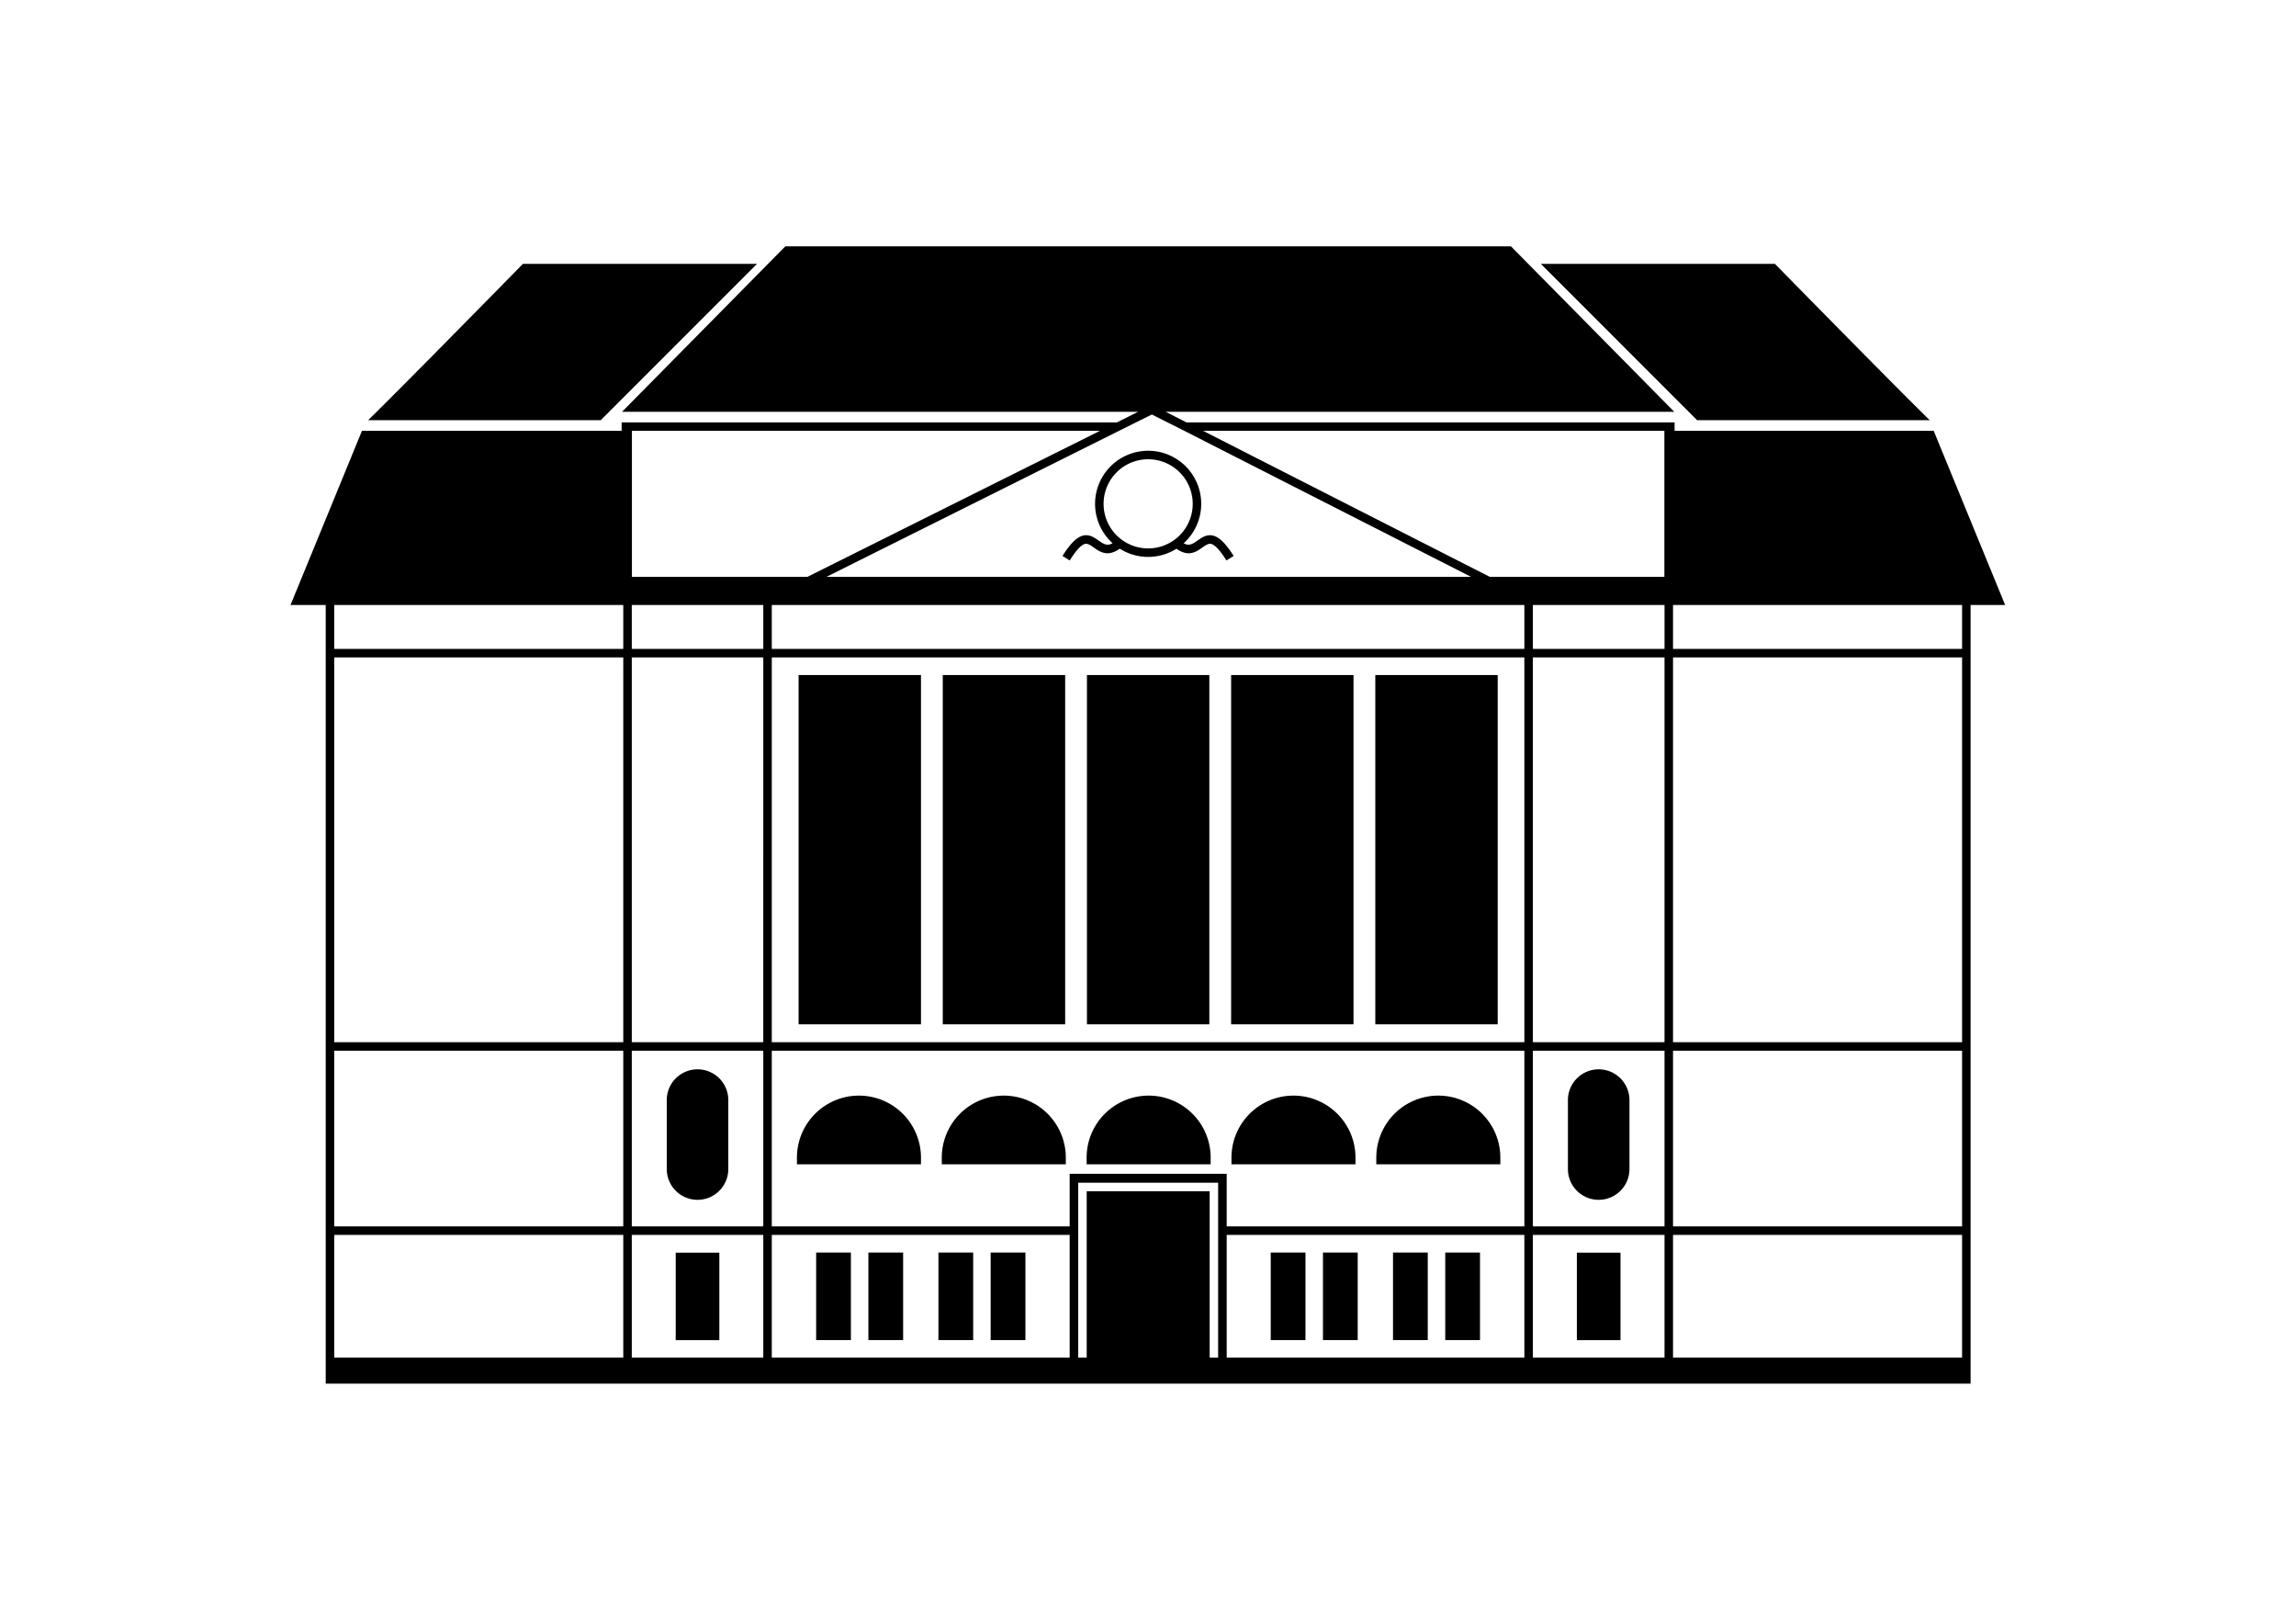 <svg id="Foreground" xmlns="http://www.w3.org/2000/svg" viewBox="0 0 842 595"><defs><style>.cls-1{fill-rule:evenodd;}</style></defs><title>Artboard 2</title><path class="cls-1" d="M389.648,203.862c5.238-8.408,8.691-8.714,12.308-6.296,2.488,1.663,3.705,2.922,6.056,1.626a19.462,19.462,0,1,1,26.065.019c2.328,1.265,3.545.01,6.021-1.645,3.617-2.418,7.07-2.111,12.308,6.296l-2.646,1.649c-2.521-4.047-4.206-5.526-5.293-5.969-3.07-1.253-5.992,6.627-13.034,1.672a19.479,19.479,0,0,1-20.785-.018c-7.061,4.992-9.986-2.908-13.06-1.654-1.088.444-2.772,1.923-5.293,5.969Zm31.407-35.46a16.344,16.344,0,1,0,16.344,16.344A16.344,16.344,0,0,0,421.055,168.402ZM449.859,452.812v45.005H559.02V452.812Zm-57.585,45.005V452.812h-109.24v45.005Zm-163.702,0V452.812H122.564v45.005ZM122.564,237.944h106.008v-16.113H122.564Zm490.974-16.113v16.113H719.546v-16.113ZM719.546,452.812H613.538v45.005l106.008-0ZM279.916,237.944v-16.113h-48.226v16.113Zm0,259.872V452.812h-48.226v45.005Zm282.222-45.005v45.005h48.282V452.812Zm0-230.981v16.113h48.282v-16.113Zm-3.118,16.113v-16.113H283.034v16.113ZM228.572,385.275H122.564v64.419h106.008Zm51.344,0h-48.226v64.419h48.226Zm330.504,0h-48.282v64.419h48.282Zm109.126,0H613.538v64.419H719.546Zm-106.008-3.118H719.546V241.062H613.538Zm-51.4,0h48.282V241.062h-48.282Zm-279.104,0H559.02V241.062H283.034Zm-51.344,0h48.226V241.062h-48.226Zm-109.126,0h106.008V241.062H122.564Zm382.161,42.328a22.743,22.743,0,1,1,45.486,0v2.444H504.724Zm-53.117,0a22.743,22.743,0,1,1,45.486,0v2.444h-45.486Zm-53.117,0a22.743,22.743,0,1,1,45.486,0v2.444H398.49Zm-53.117,0a22.743,22.743,0,1,1,45.486,0v2.444h-45.486Zm-53.117,0a22.743,22.743,0,1,1,45.486,0v2.444h-45.486Zm237.752,34.804h12.742v32.101h-12.742Zm-19.157,0h12.742v32.101h-12.742Zm-25.687,0h12.742v32.101h-12.742Zm-19.157,0h12.742v32.101h-12.742Zm-102.704,0h12.742v32.101h-12.742Zm-19.157,0h12.742v32.101H344.147Zm-25.687,0h12.742v32.101h-12.742Zm-19.157,0h12.742v32.101h-12.742Zm-51.501.039h16v32.084h-16Zm330.476,0h16v32.084h-16ZM244.517,403.496a11.286,11.286,0,1,1,22.571,0v25.065a11.286,11.286,0,1,1-22.571,0Zm330.476,0a11.286,11.286,0,1,1,22.571,0v25.065a11.286,11.286,0,1,1-22.571,0Zm-182.72,26.908H449.859v19.289H559.02v-64.419H283.034v64.419h109.24Zm6.339-182.871h44.884V375.605h-44.884Zm52.874,0h44.884V375.605h-44.884Zm52.874,0h44.884V375.605h-44.884Zm-211.495,0h44.884V375.605h-44.884Zm52.874,0h44.884V375.605h-44.884ZM231.741,211.5h64.393l107.228-53.508H231.741Zm178.605-53.508L303.117,211.5H539.431l-105.088-53.508-11.931-6Zm30.87,0L546.303,211.5h64.066V157.992ZM398.52,436.801H443.613v61.016h3.107V433.693h-51.308v64.123h3.107Zm252.39-340.048s43.761,44.633,56.775,57.329h-85.299L565.065,96.752ZM119.445,507.351V221.831h-12.901l26.196-63.85,95.231 0.0 0-3.106H409.611l7.78-3.882H228.126L287.998,90.331H554.112l59.872,60.661H427.467l7.624,3.882h179.027v3.106l95.016-0,26.196,63.85h-12.666V507.351ZM191.773,96.752h85.845l-57.32,57.329H134.999C148.012,141.385,191.773,96.752,191.773,96.752Z"/></svg>